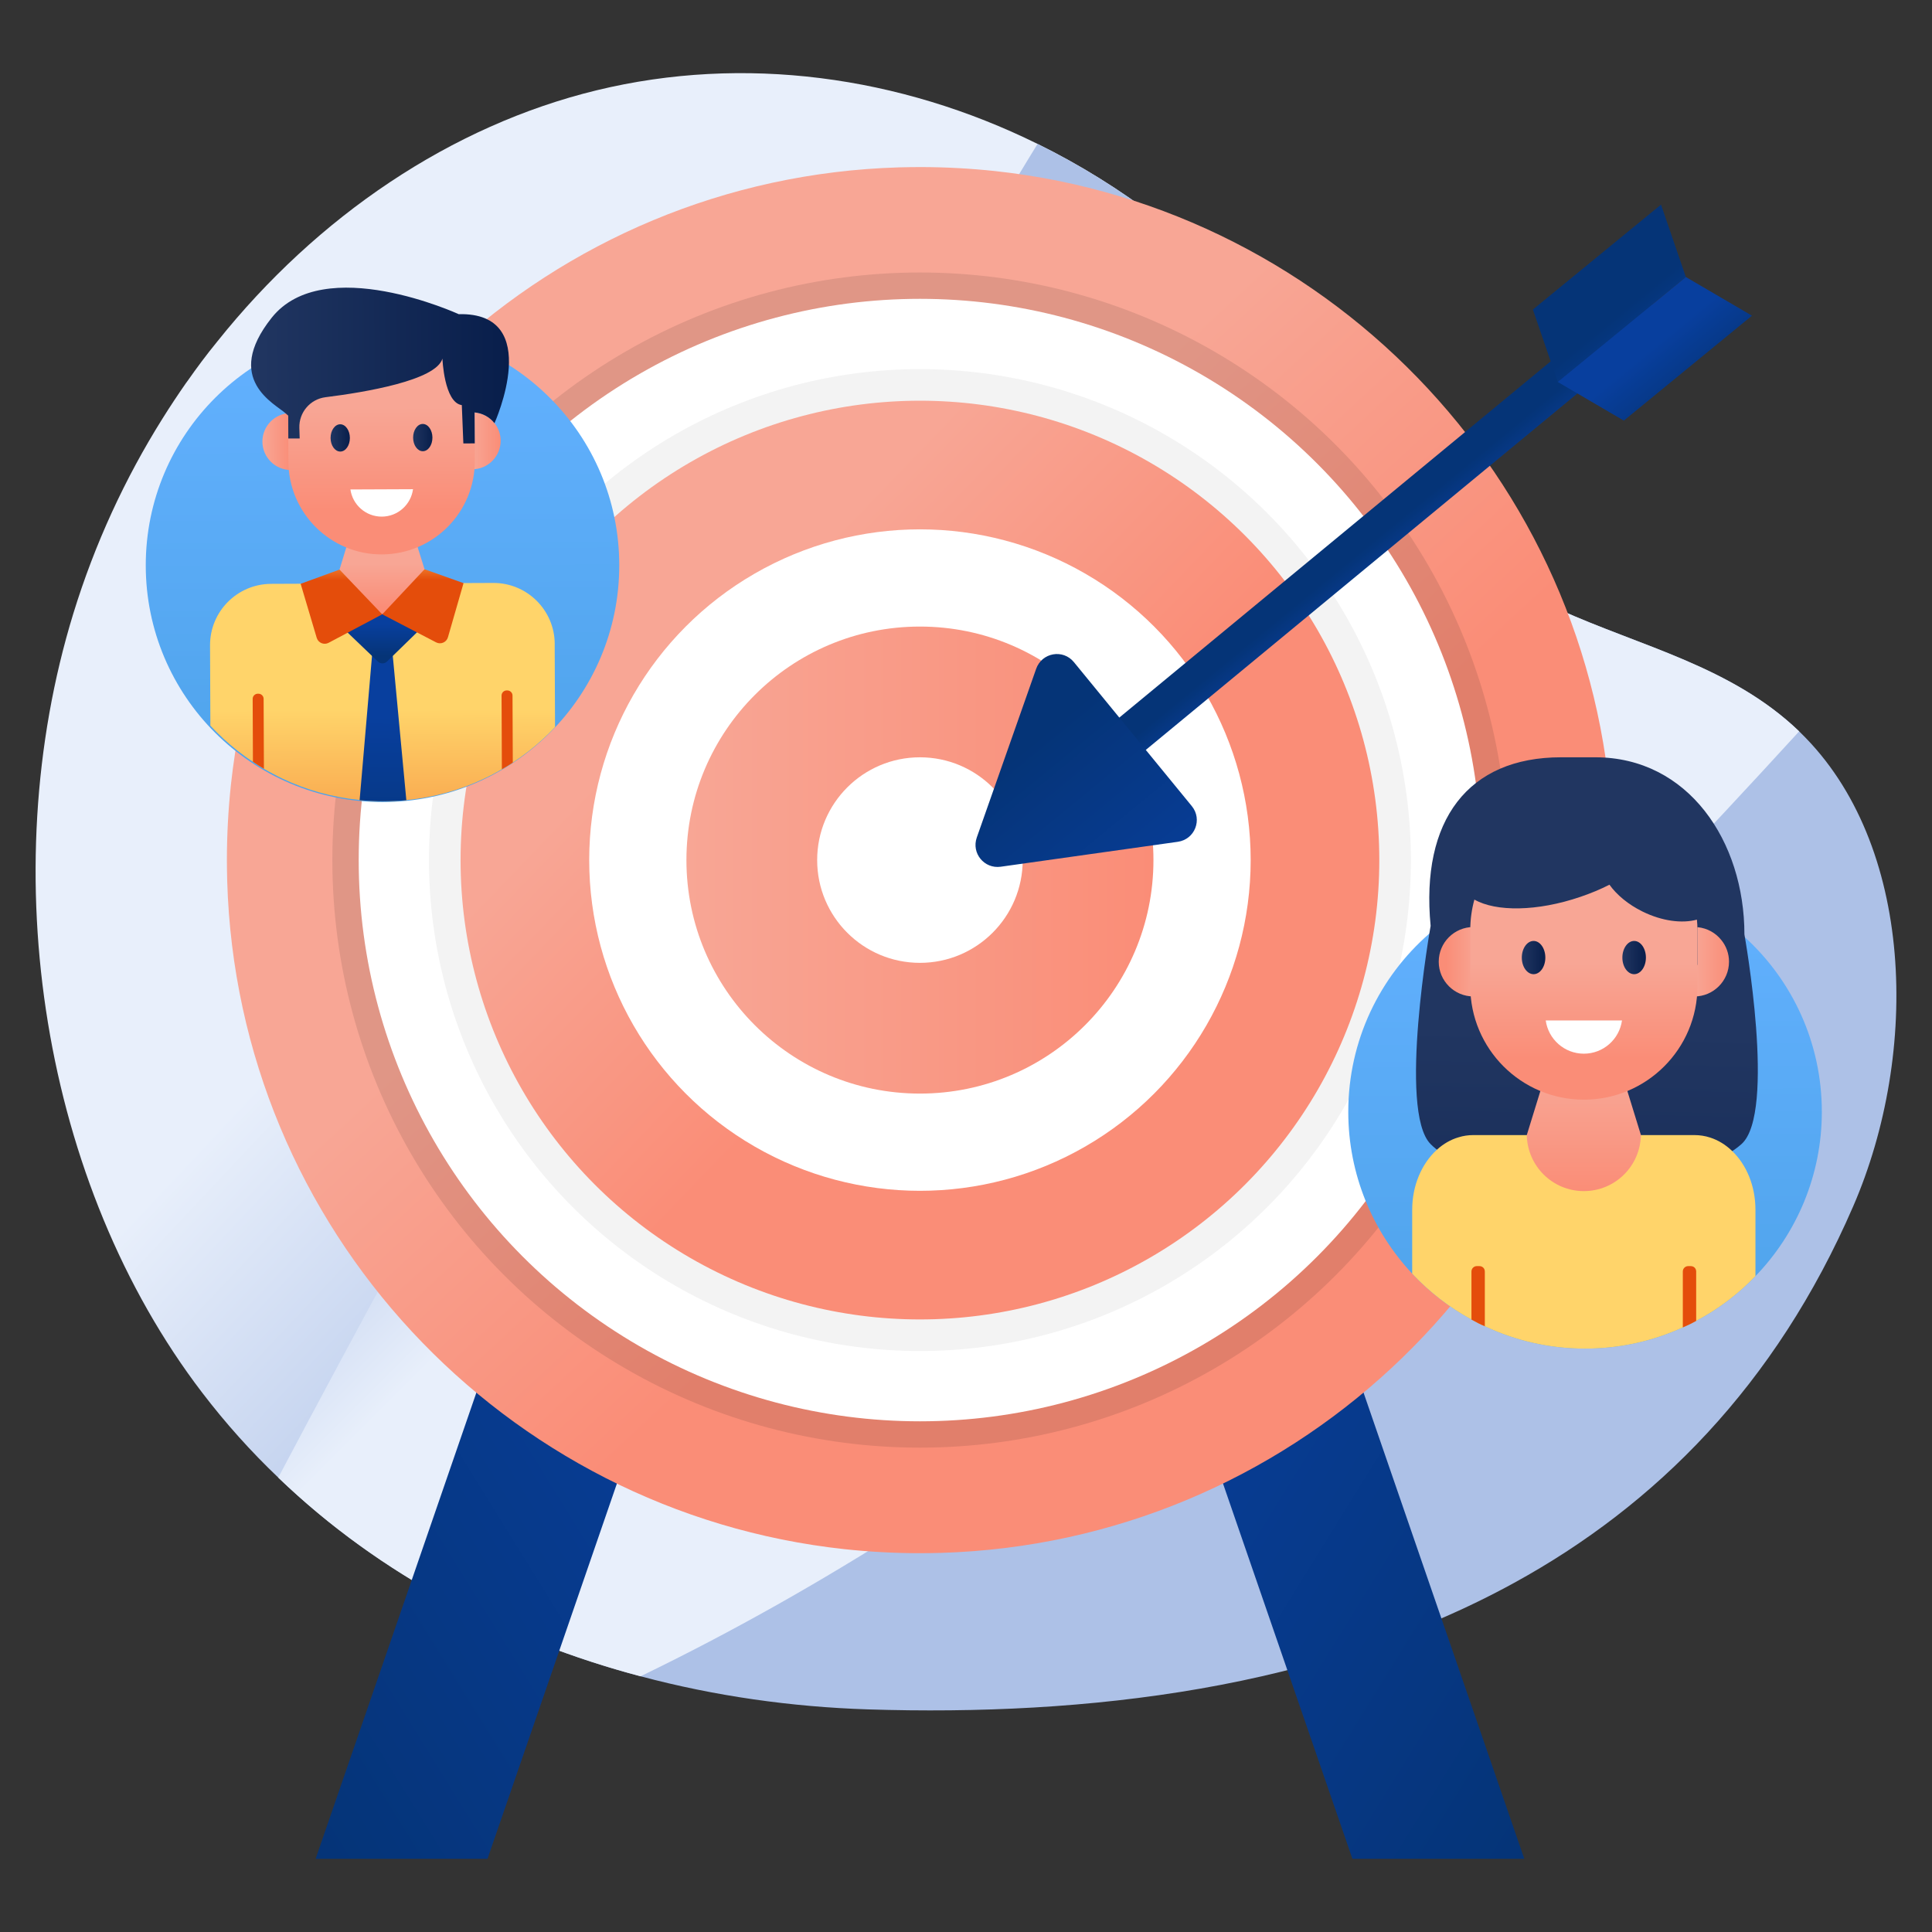 <svg id="Layer_1" enable-background="new 0 0 133 133" height="512" viewBox="0 0 133 133" width="512" xmlns="http://www.w3.org/2000/svg" xmlns:xlink="http://www.w3.org/1999/xlink"><rect x="0" y="0" width="133" height="133" fill="#333333" stroke="none"/><linearGradient id="lg1"><stop offset="0" stop-color="#e8effb"/><stop offset="1" stop-color="#adc1e7"/></linearGradient><linearGradient id="SVGID_1_" gradientUnits="userSpaceOnUse" x1="42.233" x2="66.982" xlink:href="#lg1" y1="48.534" y2="71.784"/><linearGradient id="SVGID_2_" gradientUnits="userSpaceOnUse" x1="59.482" x2="45.232" xlink:href="#lg1" y1="64.011" y2="49.761"/><linearGradient id="lg2"><stop offset="0" stop-color="#083f9e"/><stop offset="1" stop-color="#053477"/></linearGradient><linearGradient id="SVGID_3_" gradientTransform="matrix(1 0 .345 1 1702.908 0)" gradientUnits="userSpaceOnUse" x1="-1662.133" x2="-1633.901" xlink:href="#lg2" y1="92.25" y2="119.456"/><linearGradient id="SVGID_4_" gradientTransform="matrix(-1 0 -.345 1 -4346.873 0)" gradientUnits="userSpaceOnUse" x1="-4432.758" x2="-4404.525" xlink:href="#lg2" y1="92.25" y2="119.456"/><linearGradient id="lg3"><stop offset="0" stop-color="#f8a695"/><stop offset="1" stop-color="#fa8d77"/></linearGradient><linearGradient id="SVGID_5_" gradientUnits="userSpaceOnUse" x1="53.701" x2="74.257" xlink:href="#lg3" y1="48.834" y2="70.987"/><linearGradient id="SVGID_6_" gradientUnits="userSpaceOnUse" x1="48.939" x2="66.759" xlink:href="#lg3" y1="45.341" y2="62.513"/><linearGradient id="SVGID_7_" gradientUnits="userSpaceOnUse" x1="47.254" x2="79.404" xlink:href="#lg3" y1="59.208" y2="59.208"/><linearGradient id="SVGID_8_" gradientTransform="matrix(-.51 -.622 .774 -.634 791.051 -8015.283)" gradientUnits="userSpaceOnUse" x1="-7199.792" x2="-7195.934" xlink:href="#lg2" y1="-5642.514" y2="-5642.514"/><linearGradient id="SVGID_9_" gradientTransform="matrix(-.634 -.774 .774 -.634 695.569 -8131.889)" gradientUnits="userSpaceOnUse" x1="-5947.433" x2="-5931.592" xlink:href="#lg2" y1="-5668.552" y2="-5668.552"/><linearGradient id="SVGID_10_" gradientTransform="matrix(-.634 -.774 .774 -.634 695.569 -8131.889)" gradientUnits="userSpaceOnUse" x1="-5939.286" x2="-5934.345" xlink:href="#lg2" y1="-5617.167" y2="-5617.167"/><linearGradient id="SVGID_11_" gradientTransform="matrix(.634 .774 .774 -.634 2761.459 -5608.967)" gradientUnits="userSpaceOnUse" x1="2678.453" x2="2683.394" xlink:href="#lg2" y1="-5617.167" y2="-5617.167"/><linearGradient id="lg4"><stop offset="0" stop-color="#63b1ff"/><stop offset="1" stop-color="#4ea3ea"/></linearGradient><linearGradient id="SVGID_12_" gradientUnits="userSpaceOnUse" x1="26.265" x2="26.399" xlink:href="#lg4" y1="22.619" y2="55.214"/><linearGradient id="SVGID_13_" gradientTransform="matrix(1 -.004 .004 1 22.192 -2.606)" gradientUnits="userSpaceOnUse" x1="10.175" x2="12.137" xlink:href="#lg3" y1="32.997" y2="32.997"/><linearGradient id="SVGID_14_" gradientTransform="matrix(1 -.004 .004 1 22.192 -2.606)" gradientUnits="userSpaceOnUse" x1="10.175" x2="10.353" xlink:href="#lg3" y1="32.101" y2="32.101"/><linearGradient id="SVGID_15_" gradientTransform="matrix(1 -.004 .004 1 22.192 -2.606)" gradientUnits="userSpaceOnUse" x1="-4.263" x2="-2.303" xlink:href="#lg3" y1="32.993" y2="32.993"/><linearGradient id="lg5"><stop offset="0" stop-color="#ffd46a"/><stop offset="1" stop-color="#f4883b"/></linearGradient><linearGradient id="SVGID_16_" gradientTransform="matrix(1 -.004 .004 1 22.192 -2.606)" gradientUnits="userSpaceOnUse" x1="3.936" x2="3.936" xlink:href="#lg5" y1="51.473" y2="63.851"/><linearGradient id="lg6"><stop offset="0" stop-color="#f8a04a"/><stop offset="1" stop-color="#e44d0b"/></linearGradient><linearGradient id="SVGID_17_" gradientTransform="matrix(1 -.004 .004 1 22.192 -2.606)" gradientUnits="userSpaceOnUse" x1="12.505" x2="12.505" xlink:href="#lg6" y1="57.369" y2="55.929"/><linearGradient id="SVGID_18_" gradientTransform="matrix(1 -.004 .004 1 22.192 -2.606)" gradientUnits="userSpaceOnUse" x1="-4.63" x2="-4.63" xlink:href="#lg6" y1="57.188" y2="55.816"/><linearGradient id="SVGID_19_" gradientTransform="matrix(1 -.004 .004 1 22.192 -2.606)" gradientUnits="userSpaceOnUse" x1="4.056" x2="3.825" xlink:href="#lg2" y1="51.943" y2="62.984"/><linearGradient id="SVGID_20_" gradientTransform="matrix(1 -.004 .004 1 22.192 -2.606)" gradientUnits="userSpaceOnUse" x1="3.936" x2="3.936" xlink:href="#lg2" y1="45.561" y2="47.786"/><linearGradient id="SVGID_21_" gradientTransform="matrix(1 -.004 .004 1 22.192 -2.606)" gradientUnits="userSpaceOnUse" x1="3.936" x2="3.936" xlink:href="#lg3" y1="41.44" y2="44.402"/><linearGradient id="SVGID_22_" gradientTransform="matrix(1 -.004 .004 1 22.192 -2.606)" gradientUnits="userSpaceOnUse" x1="6.739" x2="6.739" xlink:href="#lg6" y1="40.915" y2="42.551"/><linearGradient id="SVGID_23_" gradientTransform="matrix(1 -.004 .004 1 22.192 -2.606)" gradientUnits="userSpaceOnUse" x1="1.133" x2="1.133" xlink:href="#lg6" y1="40.915" y2="42.551"/><linearGradient id="SVGID_24_" gradientTransform="matrix(1 -.004 .004 1 22.192 -2.606)" gradientUnits="userSpaceOnUse" x1="3.936" x2="3.936" xlink:href="#lg3" y1="30.657" y2="37.728"/><linearGradient id="lg7"><stop offset="0" stop-color="#213661"/><stop offset="1" stop-color="#081e4b"/></linearGradient><linearGradient id="SVGID_25_" gradientTransform="matrix(1 -.004 .004 1 22.192 -2.606)" gradientUnits="userSpaceOnUse" x1="-5.023" x2="12.73" xlink:href="#lg7" y1="27.793" y2="27.793"/><linearGradient id="SVGID_26_" gradientTransform="matrix(1 -.004 .004 1 22.192 -2.606)" gradientUnits="userSpaceOnUse" x1=".431" x2="1.76" xlink:href="#lg7" y1="32.758" y2="32.758"/><linearGradient id="SVGID_27_" gradientTransform="matrix(1 -.004 .004 1 22.192 -2.606)" gradientUnits="userSpaceOnUse" x1="6.113" x2="7.442" xlink:href="#lg7" y1="32.758" y2="32.758"/><linearGradient id="SVGID_28_" gradientUnits="userSpaceOnUse" x1="109.049" x2="109.183" xlink:href="#lg4" y1="60.24" y2="92.839"/><linearGradient id="SVGID_29_" gradientUnits="userSpaceOnUse" x1="116.636" x2="116.853" xlink:href="#lg3" y1="65.12" y2="65.12"/><linearGradient id="SVGID_30_" gradientUnits="userSpaceOnUse" x1="109.307" x2="108.453" xlink:href="#lg7" y1="70.716" y2="111.524"/><linearGradient id="SVGID_31_" gradientUnits="userSpaceOnUse" x1="109.031" x2="109.031" xlink:href="#lg5" y1="93.866" y2="116.267"/><linearGradient id="SVGID_32_" gradientUnits="userSpaceOnUse" x1="116.306" x2="116.306" xlink:href="#lg6" y1="118.042" y2="105.3"/><linearGradient id="SVGID_33_" gradientUnits="userSpaceOnUse" x1="101.756" x2="101.756" xlink:href="#lg6" y1="108.461" y2="99.672"/><linearGradient id="SVGID_34_" gradientUnits="userSpaceOnUse" x1="109.035" x2="109.035" xlink:href="#lg3" y1="74.311" y2="81.997"/><linearGradient id="SVGID_35_" gradientUnits="userSpaceOnUse" x1="116.636" x2="119.026" xlink:href="#lg3" y1="66.212" y2="66.212"/><linearGradient id="SVGID_36_" gradientUnits="userSpaceOnUse" x1="101.762" x2="99.553" xlink:href="#lg3" y1="66.206" y2="66.206"/><linearGradient id="SVGID_37_" gradientUnits="userSpaceOnUse" x1="109.035" x2="109.035" xlink:href="#lg3" y1="66.339" y2="72.873"/><linearGradient id="SVGID_38_" gradientUnits="userSpaceOnUse" x1="104.763" x2="106.382" xlink:href="#lg7" y1="65.92" y2="65.92"/><linearGradient id="SVGID_39_" gradientUnits="userSpaceOnUse" x1="111.686" x2="113.305" xlink:href="#lg7" y1="65.92" y2="65.92"/><g><g><path d="m127.574 83.045c-5.35 12.35-13.62 20.59-23.34 25.92-13.34 7.32-29.41 9.19-44.5 8.71-5.23-.17-10.51-.91-15.64-2.28-5.9-1.56-11.6-3.96-16.8-7.29-2.88-1.84-5.61-3.96-8.14-6.39-1.87-1.78-3.62-3.73-5.24-5.85-10.96-14.35-14.39-35.66-8.86-53.65 1.47-4.78 3.55-9.28 6.12-13.38.53-.85 1.09-1.69 1.66-2.51h.01c.01-.03.03-.06.06-.09.65-.93 1.33-1.84 2.05-2.72 6.89-8.63 16.11-14.87 26.12-17.3 10.13-2.46 20.85-1 30.35 3.69 5.79 2.85 11.12 6.89 15.6 11.97 1.64 1.87 3.18 3.87 4.72 5.87 2.76 3.58 5.51 7.17 8.8 9.97.77.67 1.58 1.29 2.43 1.86.42.28.83.54 1.26.79.19.11.38.22.57.33.11.05.22.11.33.18.71.38 1.43.73 2.17 1.07 5.68 2.57 11.9 3.93 16.55 8.4l.09.09c7.86 7.64 8.22 22.03 3.63 32.61z" fill="url(#SVGID_1_)"/><path d="m123.855 50.348c-13.75 15.03-28 29.59-43.94 42.24-11.08 8.79-23.09 16.65-35.82 22.81-9.17-2.43-17.87-6.88-24.94-13.68 2.84-5.37 5.72-10.72 8.62-16.06 13.48-24.78 27.55-49.24 42.19-73.35.48-.8.97-1.6 1.46-2.4 5.79 2.85 11.12 6.89 15.6 11.97 4.58 5.21 8.39 11.47 13.52 15.84.77.67 1.58 1.29 2.43 1.86.6.4 1.2.77 1.83 1.12.11.05.22.11.33.18.71.38 1.43.73 2.17 1.07 5.68 2.57 11.9 3.93 16.55 8.4z" fill="url(#SVGID_2_)"/></g><g><g><g><g><path d="m104.935 127.965h-11.833l-15.25-44.224h11.833z" fill="url(#SVGID_3_)"/><path d="m21.726 127.965h11.833l15.25-44.224h-11.833z" fill="url(#SVGID_4_)"/></g><path d="m111.042 59.211c0 1.749-.096 3.476-.277 5.182-2.527 23.435-22.049 41.795-45.995 42.509-.48.01-.96.021-1.439.021-1.759 0-3.486-.096-5.192-.277-23.445-2.537-41.795-22.059-42.498-45.995-.011-.48-.021-.96-.021-1.439 0-1.759.096-3.486.277-5.192 2.538-23.445 22.049-41.794 45.995-42.498.48-.011.959-.021 1.439-.021 1.749 0 3.486.096 5.182.277 23.445 2.538 41.805 22.049 42.509 45.995.011.48.021.959.021 1.439z" fill="url(#SVGID_5_)"/><circle cx="63.329" cy="59.208" opacity=".1" r="40.449"/><circle cx="63.329" cy="59.208" fill="#fff" r="38.636"/><circle cx="63.329" cy="59.208" opacity=".05" r="33.797"/><circle cx="63.329" cy="59.208" fill="url(#SVGID_6_)" r="31.623"/><circle cx="63.329" cy="59.208" fill="#fff" r="22.768"/><circle cx="63.329" cy="59.208" fill="url(#SVGID_7_)" r="16.075"/><circle cx="63.329" cy="59.208" fill="#fff" r="7.075"/></g></g></g><g><path d="m112.845 19.842-41.88 34.585 1.823 2.226 41.88-34.585z" fill="url(#SVGID_8_)"/><path d="m73.927 45.58 8.118 9.914c.749.915.211 2.29-.966 2.456l-12.193 1.717c-1.132.155-2.02-.93-1.645-2.009l4.088-11.615c.395-1.121 1.849-1.378 2.598-.463z" fill="url(#SVGID_9_)"/><path d="m114.345 14.086 1.712 4.985-8.821 7.223-1.712-4.985z" fill="url(#SVGID_10_)"/><path d="m120.606 21.733-4.549-2.662-8.821 7.223 4.549 2.662z" fill="url(#SVGID_11_)"/></g><circle cx="26.332" cy="38.916" fill="url(#SVGID_12_)" r="16.298"/><g><g><g><g><g><path d="m34.465 30.337c.004 1.079-.872 1.966-1.954 1.97l-.007-1.784.178-.001-.012-2.13c.007-.004.014-.004.018-0.0.545.051 1.023.323 1.346.728.268.33.43.757.432 1.216z" fill="url(#SVGID_13_)"/><g><path d="m32.681 30.522-.178.001-.009-2.14c.061-0.0.118.003.175.01z" fill="url(#SVGID_14_)"/><path d="m18.064 30.404c.004 1.078.885 1.957 1.969 1.953l-.016-3.921c-1.083.004-1.957.885-1.953 1.969z" fill="url(#SVGID_15_)"/></g><g><g><path d="m38.185 44.332.024 5.723c-.558.593-1.163 1.147-1.803 1.649-.357.277-.722.542-1.104.793-.245.161-.494.317-.752.46-.202.121-.404.23-.611.339-.211.113-.421.217-.636.317-1.639.778-3.438 1.286-5.329 1.466l0.0.013c-.172.014-.345.027-.517.032-.004.004-.009.004-.013 0-.004.004-.013.004-.022 0l-.004 0c-.09.009-.181.014-.271.014-.228.014-.457.019-.689.02-.142.001-.284.001-.427-.002-.103 0-.203-.004-.306-.012-.134-.004-.272-.012-.405-.02-.19-.008-.375-.02-.56-.036l-0-.017c-1.884-.182-3.67-.692-5.311-1.469-.216-.103-.432-.214-.639-.325-.216-.111-.428-.231-.639-.351-.255-.154-.51-.312-.756-.484-.372-.24-.735-.506-1.085-.78-.657-.519-1.276-1.094-1.847-1.708l-.023-5.525c-.01-2.327 1.87-4.227 4.202-4.236l15.29-.063c2.331-.01 4.227 1.874 4.236 4.202z" fill="url(#SVGID_16_)"/><g><path d="m35.282 47.882.019 4.615c-.245.161-.494.317-.752.46l-.021-5.072c-.001-.194.154-.354.348-.355l.047-0c.198-.001.358.158.359.352z" fill="url(#SVGID_17_)"/><path d="m18.148 48.108.02 4.818c-.255-.154-.51-.312-.756-.484l-.018-4.331c-.001-.194.158-.354.352-.355l.047-0c.194-.001.354.158.355.352z" fill="url(#SVGID_18_)"/></g><path d="m27.972 55.079 0.0.013c-.172.014-.345.027-.517.032-.004.004-.009.004-.013 0-.004.004-.013.004-.022 0l-.004 0c-.09.009-.181.014-.271.014-.228.014-.457.019-.689.02-.142.001-.284.001-.427-.002-.103 0-.203-.004-.306-.012-.134-.004-.272-.012-.405-.02-.19-.008-.375-.02-.56-.036l-0-.017.851-9.915-0-.004.074-.849 1.276-.005.081.857z" fill="url(#SVGID_19_)"/><path d="m30.052 42.218-3.409 3.322c-.175.169-.451.17-.627.003l-3.443-3.294z" fill="url(#SVGID_20_)"/><path d="m29.529 40.152-3.217 2.136-3.234-2.109.958-3.146 4.51-.019z" fill="url(#SVGID_21_)"/><g><path d="m29.227 39.187 2.684.956-1.074 3.727c-.101.349-.495.518-.817.35l-3.706-1.93z" fill="url(#SVGID_22_)"/><path d="m23.373 39.211-2.676.978 1.105 3.718c.103.348.5.514.82.344l3.69-1.96z" fill="url(#SVGID_23_)"/></g><path d="m32.673 28.542.013 3.181c.015 3.539-2.846 6.428-6.39 6.443-3.544.015-6.428-2.851-6.443-6.39l-.013-3.181c-.015-3.539 2.846-6.428 6.39-6.443 1.769-.007 3.375.707 4.547 1.859.63.625 1.128 1.378 1.455 2.219.282.719.438 1.498.441 2.312z" fill="url(#SVGID_24_)"/></g></g><path d="m34.04 29.124-.007-.003c-.322-.405-.8-.677-1.346-.728l-.018-.011 0.0.011.012 2.13-.783.003-.107-2.638c-1.219-.173-1.334-3.2-1.334-3.2-.439 1.496-5.3 2.312-8.047 2.656-1.057.132-1.836 1.048-1.803 2.113l.023.727-.783.003-.006-1.574s-.064-.05-.164-.145c-.719-.667-4.352-2.339-.979-6.589 3.587-4.522 12.878-.252 12.878-.252 5.905-.143 2.467 7.498 2.467 7.498z" fill="url(#SVGID_25_)"/></g><g><g><path d="m24.086 30.146c.002.518-.293.938-.661.94-.364.001-.666-.416-.668-.934-.002-.518.297-.943.661-.944.368-.002.666.421.668.939z" fill="url(#SVGID_26_)"/><path d="m29.768 30.123c.002.518-.293.938-.661.94-.364.001-.666-.416-.668-.934s.297-.943.661-.944c.368-.002.666.421.668.939z" fill="url(#SVGID_27_)"/></g><path d="m24.123 33.695c.15 1.06 1.061 1.874 2.162 1.87 1.101-.005 2.005-.826 2.147-1.888z" fill="#fff"/></g></g></g></g></g><g><path d="m125.416 76.54c0 4.39-1.75 8.39-4.57 11.31-1.18 1.23-2.56 2.28-4.08 3.08-.3.17-.61.32-.92.45-2.05.94-4.33 1.46-6.73 1.46-2.47 0-4.8-.55-6.9-1.54-.31-.13-.62-.29-.92-.46-1.52-.83-2.9-1.9-4.08-3.16-2.72-2.91-4.4-6.83-4.4-11.14 0-4.9 2.16-9.29 5.58-12.27.93-.82 1.95-1.52 3.04-2.11h.01c.09-.05.16-.09.25-.13 2.22-1.15 4.75-1.79 7.42-1.79 4.24 0 8.1 1.61 11 4.28 3.26 2.97 5.3 7.26 5.3 12.02z" fill="url(#SVGID_28_)"/><g><g><g><path d="m116.853 66.424h-.217v-2.608c.074 0 .143.004.213.013z" fill="url(#SVGID_29_)"/></g><g><g><path d="m98.485 78.762c3.782 3.782 17.395 3.55 21.397 0 2.413-2.141.205-14.436.205-14.436 0-6.409-3.862-12.194-10.272-12.194h-2.35c-6.409 0-9.676 4.336-8.98 11.605 0 0-2.265 12.759 0 15.024z" fill="url(#SVGID_30_)"/><path d="m120.846 83.28v4.57c-1.18 1.23-2.56 2.28-4.08 3.08-.3.17-.61.32-.92.45-2.05.94-4.33 1.46-6.73 1.46-2.47 0-4.8-.55-6.9-1.54-.31-.13-.62-.29-.92-.46-1.52-.83-2.9-1.9-4.08-3.16v-4.4c0-1.69.67-3.2 1.71-4.14.44-.4.94-.69 1.49-.85.32-.1.66-.15 1-.15h15.23c.38 0 .74.06 1.08.17.56.18 1.08.5 1.52.93.98.94 1.6 2.4 1.6 4.04z" fill="url(#SVGID_31_)"/><g><path d="m116.766 87.53v3.4c-.3.17-.61.32-.92.45v-3.85c0-.21.17-.37.37-.37h.18c.21 0 .37.16.37.37z" fill="url(#SVGID_32_)"/><path d="m102.216 87.53v3.77c-.31-.13-.62-.29-.92-.46v-3.31c0-.21.17-.37.37-.37h.18c.21 0 .37.16.37.37z" fill="url(#SVGID_33_)"/></g><path d="m112.964 78.143h-.005c-.042 2.137-1.78 3.853-3.927 3.853-2.147 0-3.88-1.717-3.927-3.853v-.005l1.181-3.827h5.497z" fill="url(#SVGID_34_)"/><path d="m119.026 66.207c0 1.315-1.072 2.391-2.391 2.391v-2.174h.217l-.004-2.595c.009-.004.017-.004.022 0 .664.065 1.245.399 1.636.894.325.403.521.924.521 1.484z" fill="url(#SVGID_35_)"/><path d="m99.043 66.206c0 1.314 1.069 2.389 2.389 2.389v-4.778c-1.32 0-2.389 1.069-2.389 2.389z" fill="url(#SVGID_36_)"/><path d="m116.854 64.011v3.874c0 4.315-3.502 7.817-7.822 7.817-4.315 0-7.817-3.502-7.817-7.817v-3.874c0-.719.1-1.423.283-2.084 1.48.845 4.321.83 7.302-.189.709-.241 1.381-.52 1.995-.835.504.703 1.297 1.365 2.278 1.848 1.344.662 2.73.835 3.743.557.026.231.037.467.037.704z" fill="url(#SVGID_37_)"/></g></g></g><g><g><path d="m106.382 65.922c0 .631-.361 1.142-.81 1.142-.443 0-.81-.511-.81-1.142s.366-1.147.81-1.147c.448 0 .81.516.81 1.147z" fill="url(#SVGID_38_)"/><path d="m113.305 65.922c0 .631-.361 1.142-.81 1.142-.443 0-.81-.511-.81-1.142s.366-1.147.81-1.147c.448 0 .81.516.81 1.147z" fill="url(#SVGID_39_)"/></g><path d="m106.409 70.247c.178 1.293 1.284 2.289 2.625 2.289 1.341 0 2.447-.997 2.625-2.289z" fill="#fff"/></g></g></g></g></svg>